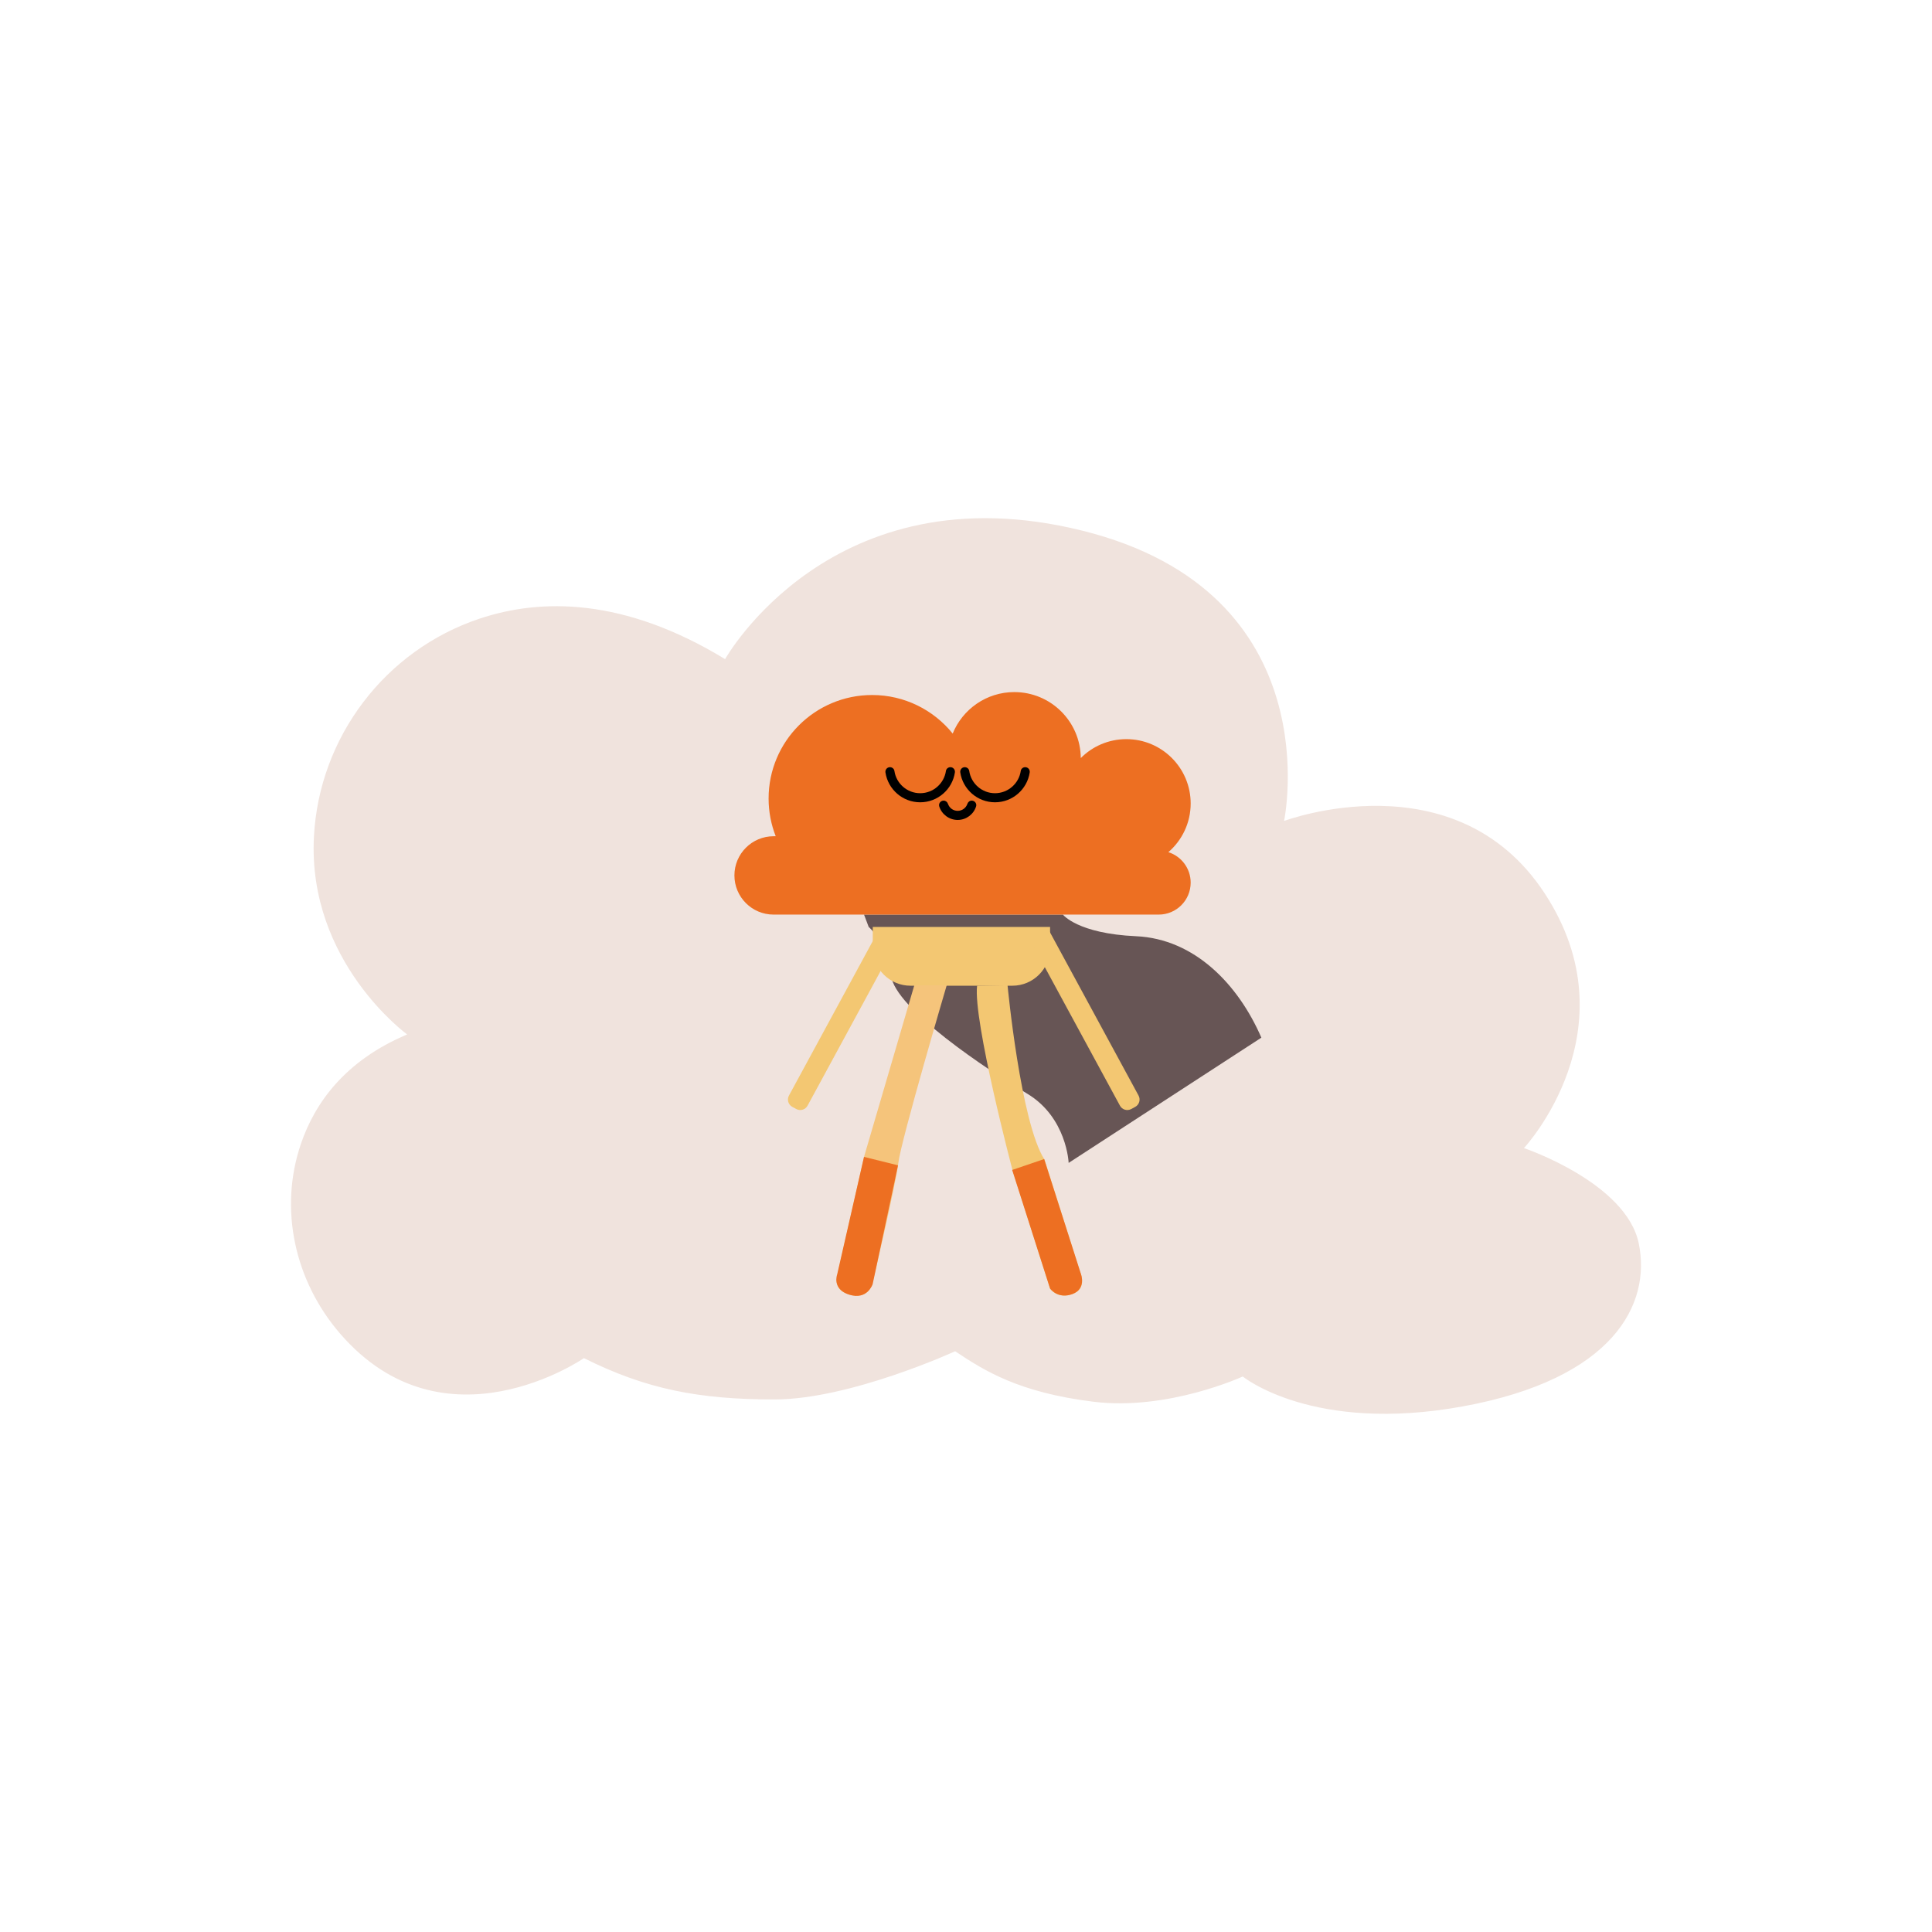 <?xml version="1.0" encoding="utf-8"?>
<!-- Generator: Adobe Illustrator 16.0.0, SVG Export Plug-In . SVG Version: 6.00 Build 0)  -->
<!DOCTYPE svg PUBLIC "-//W3C//DTD SVG 1.1//EN" "http://www.w3.org/Graphics/SVG/1.1/DTD/svg11.dtd">
<svg version="1.1" id="Layer_1" xmlns="http://www.w3.org/2000/svg" xmlns:xlink="http://www.w3.org/1999/xlink" x="0px" y="0px"
	 width="1080px" height="1080px" viewBox="0 0 1080 1080" enable-background="new 0 0 1080 1080" xml:space="preserve">
<g>
	<defs>
		<rect id="SVGID_1_" width="1080" height="1080"/>
	</defs>
	<clipPath id="SVGID_2_">
		<use xlink:href="#SVGID_1_"  overflow="visible"/>
	</clipPath>
	<path clip-path="url(#SVGID_2_)" fill="#F0E3DD" d="M405.338,368.458c0,0,59.576-106.509,199.497-71.862
		c139.921,34.648,112.973,162.331,112.973,162.331s95.602-35.931,145.648,40.422c50.047,76.353-11.549,142.439-11.549,142.439
		s57.104,19.249,64.161,53.255c7.059,34.006-14.115,75.712-98.168,91.11c-84.052,15.399-123.191-16.682-123.191-16.682
		s-41.705,19.248-83.41,14.115c-41.706-5.133-61.045-17.323-77.361-28.231c0,0-58.663,26.948-101.011,26.948
		c-42.346,0-71.861-5.774-106.509-23.099c0,0-77.903,53.859-136.291-13.69c-25.301-29.269-34.399-69.567-21.885-106.176
		c7.821-22.876,24.699-46.474,59.367-61.071c0,0-55.752-40.512-52.122-110.505c2.885-55.604,39.714-104.235,92.516-121.901
		C302.247,334.403,348.634,333.931,405.338,368.458"/>
	<path clip-path="url(#SVGID_2_)" fill="#675555" d="M594.174,511.26c0,0,8.136,10.617,40.923,12.096
		c32.788,1.479,57.193,27.117,70.013,56.7l-107.73,70.013c0,0-0.986-25.392-23.173-38.704
		c-22.188-13.313-73.877-47.435-76.136-66.119s-12.464-27.071-12.464-27.071l-2.614-6.915H594.174z"/>
	<path clip-path="url(#SVGID_2_)" fill="#ED6F22" d="M653.12,476.363c7.635-6.594,12.474-16.338,12.474-27.218
		c0-19.861-16.1-35.961-35.96-35.961c-9.953,0-18.96,4.045-25.471,10.579c-0.154-20.397-16.729-36.884-37.162-36.884
		c-15.58,0-28.913,9.59-34.44,23.186c-10.608-13.139-26.837-21.549-45.039-21.549c-31.96,0-57.868,25.909-57.868,57.869
		c0,7.44,1.419,14.545,3.977,21.079h-1.187c-12.094,0-21.898,9.804-21.898,21.898s9.804,21.898,21.898,21.898h169.761h27.896h17.628
		c9.866,0,17.864-7.998,17.864-17.864C665.594,485.409,660.35,478.65,653.12,476.363"/>
	<path clip-path="url(#SVGID_2_)" fill="#F3C772" d="M565.908,551.022h-56.933c-11.649,0-21.092-9.443-21.092-21.092v-11.755H587
		v11.755C587,541.579,577.557,551.022,565.908,551.022"/>
	<path clip-path="url(#SVGID_2_)" d="M514.382,448.489c-9.816,0-17.974-7.242-19.409-16.664c-0.237-1.555,0.938-2.969,2.512-2.969
		c1.237,0,2.32,0.89,2.499,2.114c1.027,7.026,7.093,12.437,14.398,12.437s13.371-5.411,14.397-12.437
		c0.18-1.224,1.262-2.114,2.5-2.114c1.573,0,2.748,1.414,2.511,2.969C532.355,441.247,524.198,448.489,514.382,448.489"/>
	<path clip-path="url(#SVGID_2_)" d="M556.209,448.489c-9.816,0-17.973-7.242-19.408-16.664c-0.237-1.555,0.938-2.969,2.511-2.969
		c1.238,0,2.321,0.89,2.5,2.114c1.027,7.026,7.092,12.437,14.397,12.437s13.371-5.411,14.398-12.437
		c0.179-1.224,1.262-2.114,2.5-2.114c1.573,0,2.748,1.414,2.511,2.969C574.184,441.247,566.026,448.489,556.209,448.489"/>
	<path clip-path="url(#SVGID_2_)" d="M535.346,458.35c-4.822,0-8.916-3.177-10.299-7.547c-0.511-1.614,0.754-3.252,2.446-3.252
		c1.126,0,2.074,0.756,2.434,1.822c0.762,2.262,2.903,3.895,5.419,3.895s4.657-1.633,5.42-3.895
		c0.359-1.066,1.307-1.822,2.433-1.822c1.693,0,2.958,1.638,2.446,3.252C544.262,455.173,540.168,458.35,535.346,458.35"/>
	<path clip-path="url(#SVGID_2_)" fill="#F3C772" d="M445.114,619.951l-2.214-1.201c-2.261-1.227-3.099-4.054-1.873-6.314
		l47.817-88.132l10.401,5.642l-47.817,88.134C450.201,620.34,447.375,621.178,445.114,619.951"/>
	<path clip-path="url(#SVGID_2_)" fill="#F3C772" d="M632.378,619.951l2.214-1.201c2.261-1.227,3.1-4.054,1.873-6.314
		l-49.711-91.622l-10.4,5.643l49.71,91.623C627.29,620.34,630.117,621.178,632.378,619.951"/>
	<path clip-path="url(#SVGID_2_)" fill="#F3C772" d="M563.226,550.777c0,0,7.301,76.834,20.654,97.436l19.838,62.568
		c0,0,4.578,9.538-4.196,12.59c-8.775,3.052-12.521-3.052-12.521-3.052l-21.052-66.384c0,0-22.041-83.456-19.752-102.913
		L563.226,550.777z"/>
	<path clip-path="url(#SVGID_2_)" fill="#F5C47B" d="M529.22,550.777c0,0-25.432,86.23-27.042,99.292
		c-1.609,13.061-14.295,66.5-14.295,66.5s-1.157,8.553-10.171,7.656c-3.155-0.313-5.403-1.267-6.992-2.373
		c-2.499-1.74-3.569-4.918-2.898-7.889l15.17-67.253l28.111-95.934H529.22z"/>
	<path clip-path="url(#SVGID_2_)" fill="#ED6F22" d="M565.813,654.014l17.879-6.095l20.569,64.292c0,0,3.128,8.181-4.74,11.16
		c-8.097,3.066-12.521-3.052-12.521-3.052L565.813,654.014z"/>
	<path clip-path="url(#SVGID_2_)" fill="#ED6F22" d="M501.993,651.424l-19.001-4.713l-15.019,65.748c0,0-3.075,8.148,6.818,11.284
		c9.951,3.154,13.011-5.812,13.011-5.812L501.993,651.424z"/>
</g>
</svg>
